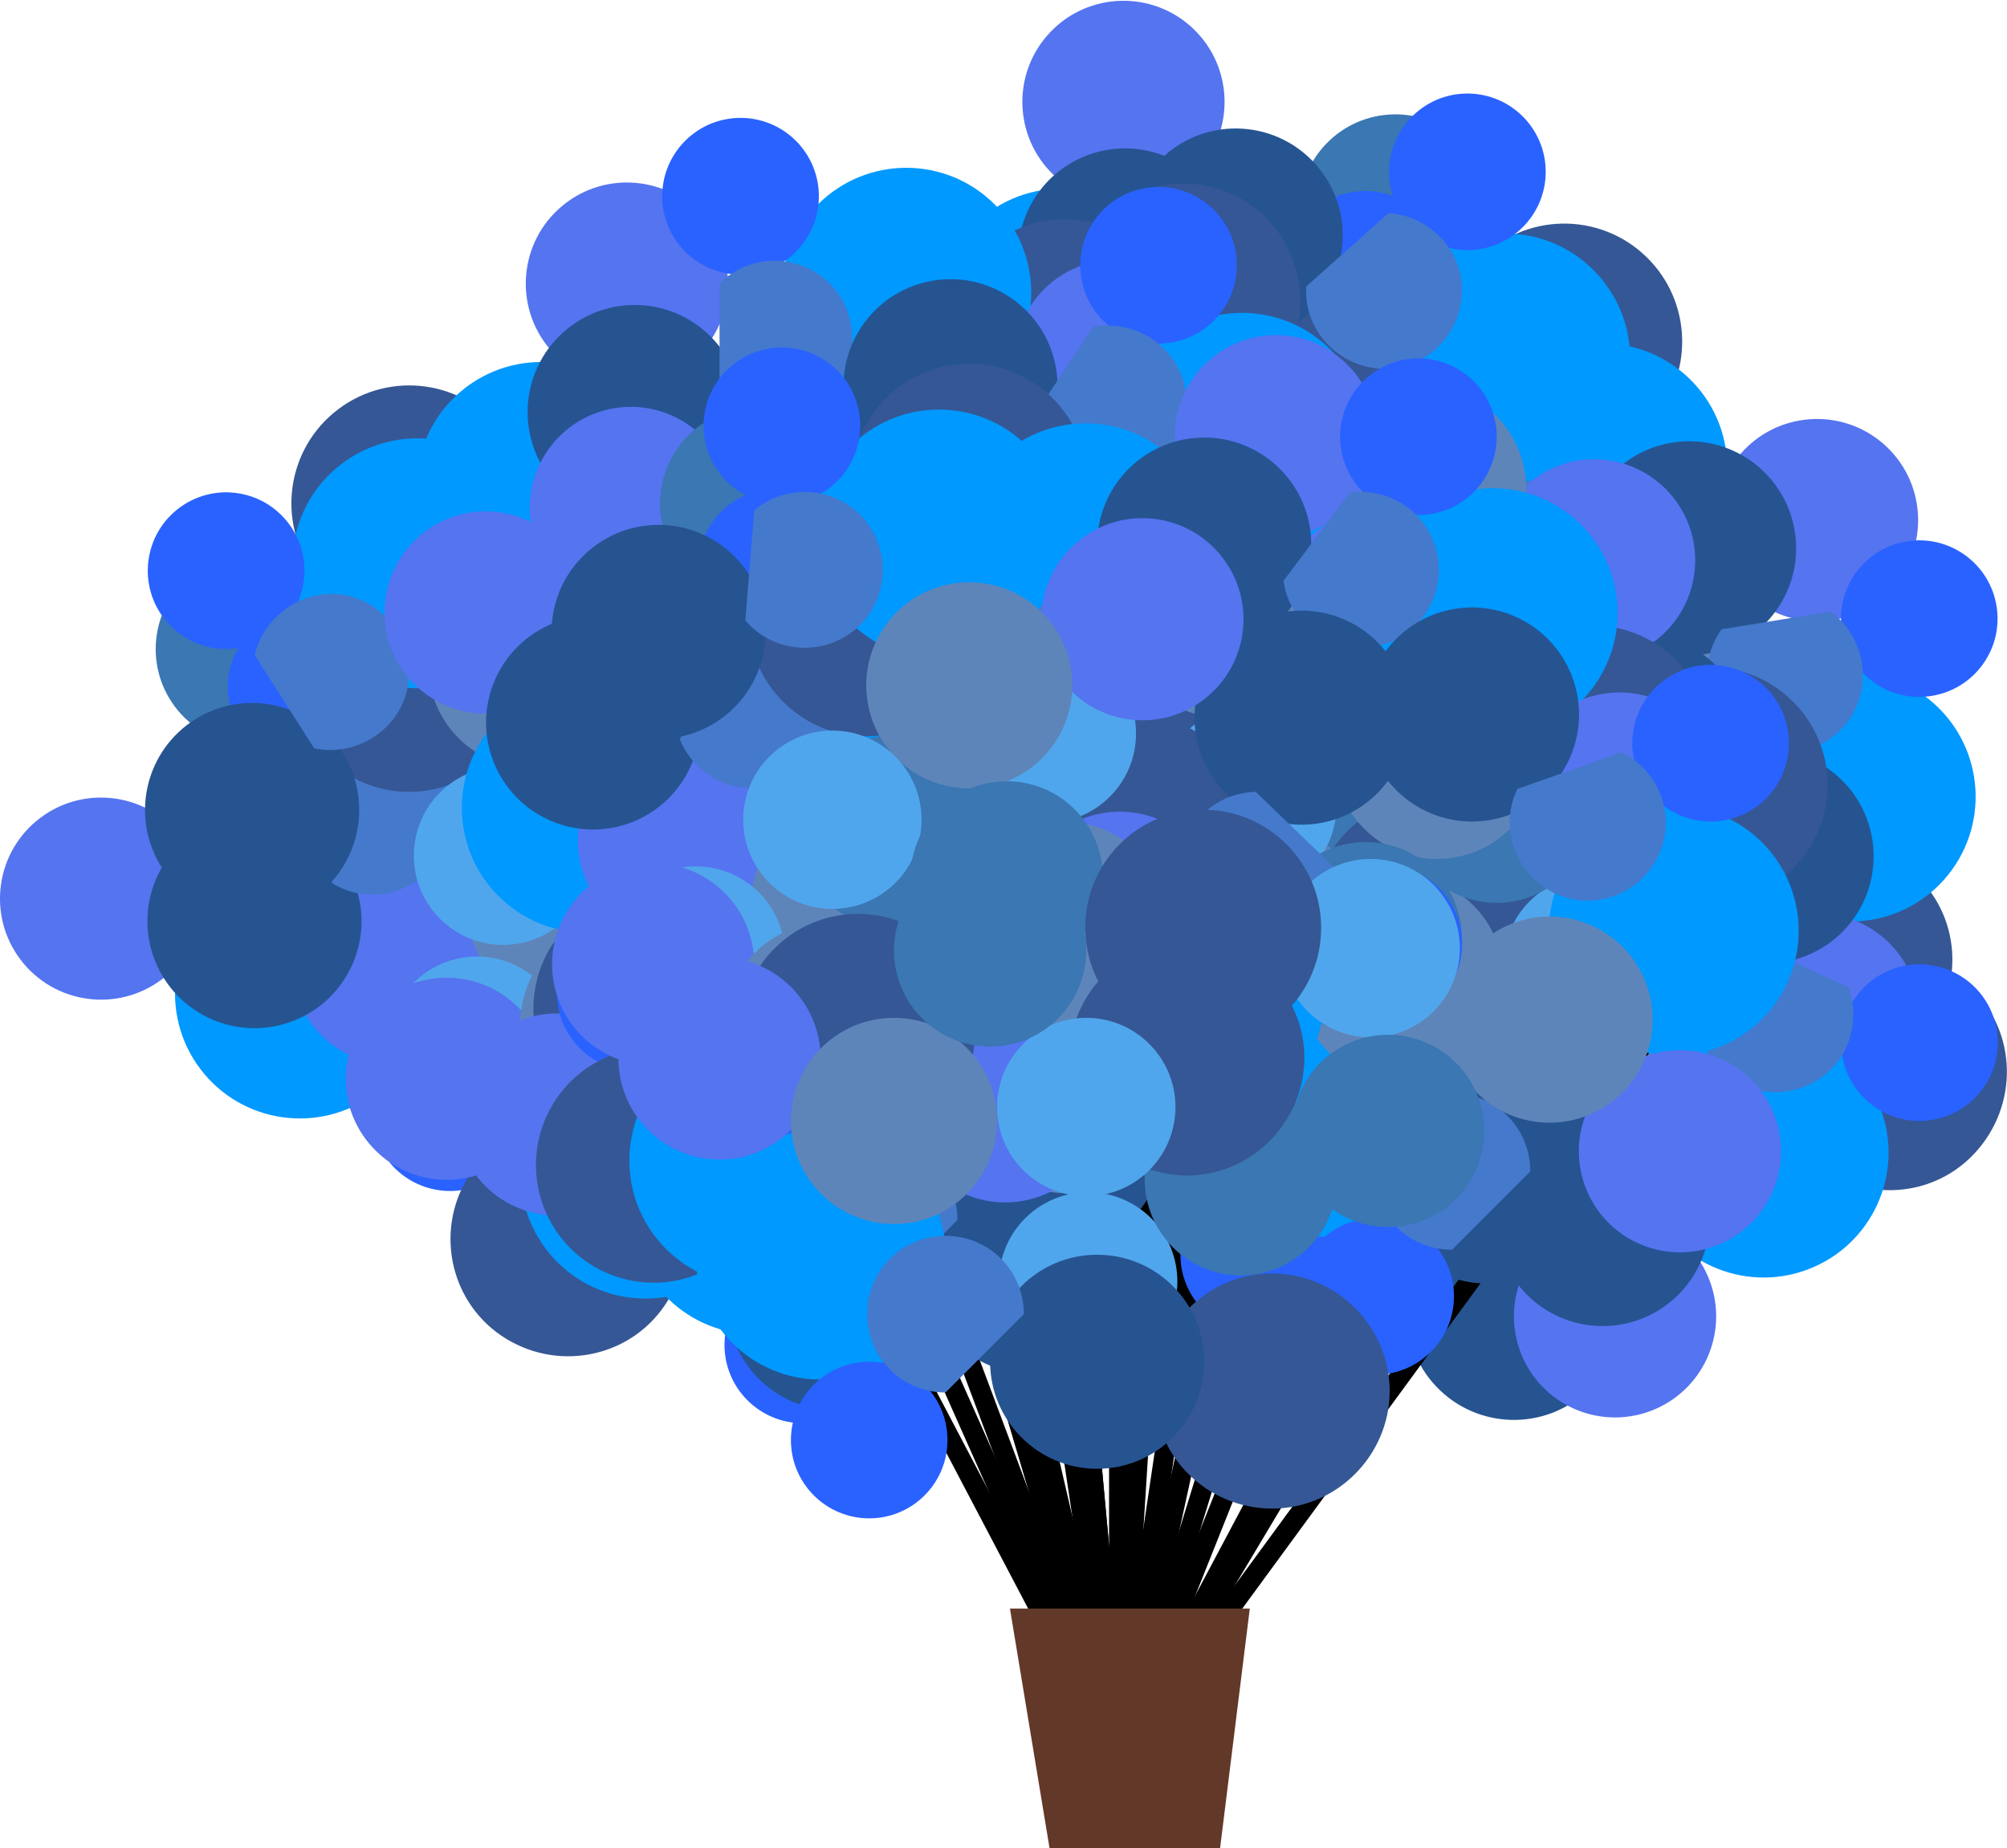 <?xml version="1.0" encoding="utf-8"?>
<!-- Generator: Adobe Illustrator 21.0.1, SVG Export Plug-In . SVG Version: 6.00 Build 0)  -->
<svg version="1.1" id="Layer_1" xmlns="http://www.w3.org/2000/svg" xmlns:xlink="http://www.w3.org/1999/xlink" x="0px" y="0px"
	 viewBox="0 0 202.5 186.5" style="enable-background:new 0 0 202.5 186.5;" xml:space="preserve">
<style type="text/css">
	.st0{fill:none;stroke:#000000;stroke-width:2;stroke-miterlimit:10;}
	.st1{fill:#0099FF;}
	.st2{fill:#5574F0;}
	.st3{fill:#5E85B9;}
	.st4{fill:#50A6EC;}
	.st5{fill:#3A77B3;}
	.st6{fill:#5421EB;}
	.st7{fill:#355795;}
	.st8{fill:#10C8E1;}
	.st9{fill:#265491;}
	.st10{fill:#2962FF;}
	.st11{fill:#1990E5;}
	.st12{fill:#4579CC;}
	.st13{fill:#623828;}
	.st14{fill:#623828;stroke:#000000;stroke-width:2;stroke-miterlimit:10;}
</style>
<line class="st0" x1="109" y1="35.2" x2="79.6" y2="138.2"/>
<line class="st0" x1="129.6" y1="21.2" x2="79.6" y2="138.2"/>
<line class="st0" x1="152.2" y1="15.2" x2="79.6" y2="138.2"/>
<line class="st0" x1="140.3" y1="61.5" x2="79.6" y2="138.2"/>
<line class="st0" x1="138.6" y1="98.3" x2="79.6" y2="138.2"/>
<line class="st0" x1="169.3" y1="88" x2="79.6" y2="138.2"/>
<line class="st0" x1="162.7" y1="61.3" x2="79.6" y2="138.2"/>
<line class="st0" x1="177.7" y1="105.6" x2="79.6" y2="138.2"/>
<line class="st0" x1="183.5" y1="119.6" x2="79.6" y2="138.2"/>
<line class="st0" x1="160.7" y1="75" x2="79.6" y2="138.2"/>
<line class="st0" x1="143.2" y1="71.5" x2="79.6" y2="138.2"/>
<line class="st0" x1="125.9" y1="47.8" x2="79.6" y2="138.2"/>
<line class="st0" x1="109.5" y1="54.9" x2="79.6" y2="138.2"/>
<line class="st0" x1="156.2" y1="103.1" x2="79.6" y2="138.2"/>
<line class="st0" x1="157.6" y1="116.5" x2="79.6" y2="138.2"/>
<line class="st0" x1="140.3" y1="61.5" x2="79.6" y2="138.2"/>
<line class="st0" x1="125.9" y1="47.8" x2="79.6" y2="138.2"/>
<line class="st0" x1="142.3" y1="49" x2="79.6" y2="138.2"/>
<ellipse transform="matrix(0.691 -0.723 0.723 0.691 10.296 87.226)" class="st1" cx="107.1" cy="31.6" rx="12.6" ry="12.6"/>
<ellipse transform="matrix(0.691 -0.723 0.723 0.691 27.69 85.148)" class="st2" cx="113.3" cy="10.2" rx="10.2" ry="10.2"/>
<ellipse transform="matrix(0.691 -0.723 0.723 0.691 18.214 96.436)" class="st3" cx="121.8" cy="26.9" rx="10.4" ry="10.4"/>
<ellipse transform="matrix(0.691 -0.723 0.723 0.691 13.926 111.09)" class="st4" cx="136.8" cy="39.3" rx="9" ry="9"/>
<ellipse transform="matrix(0.691 -0.723 0.723 0.691 28.245 108.316)" class="st5" cx="140.7" cy="21.2" rx="9.7" ry="9.7"/>
<ellipse transform="matrix(0.691 -0.723 0.723 0.691 8.983 124.306)" class="st6" cx="149.7" cy="51.7" rx="9" ry="9"/>
<ellipse transform="matrix(0.691 -0.723 0.723 0.691 23.915 124.78)" class="st7" cx="157.8" cy="34.4" rx="11.9" ry="11.9"/>
<ellipse transform="matrix(0.691 -0.723 0.723 0.691 -12.627 95.984)" class="st8" cx="105.8" cy="62.7" rx="10.8" ry="10.8"/>
<ellipse transform="matrix(0.691 -0.723 0.723 0.691 -5.32 104.806)" class="st9" cx="119.8" cy="58.6" rx="10.8" ry="10.8"/>
<ellipse transform="matrix(0.691 -0.723 0.723 0.691 -4.802 85.723)" class="st10" cx="97.8" cy="48.5" rx="7.9" ry="7.9"/>
<ellipse transform="matrix(0.691 -0.723 0.723 0.691 5.966 102.937)" class="st11" cx="123.3" cy="44.5" rx="7.9" ry="7.9"/>
<ellipse transform="matrix(0.691 -0.723 0.723 0.691 2.371 94.854)" class="st12" cx="112" cy="44.7" rx="7.9" ry="7.9"/>
<ellipse transform="matrix(0.691 -0.723 0.723 0.691 -12.072 95.271)" class="st1" cx="105.3" cy="61.7" rx="12.6" ry="12.6"/>
<ellipse transform="matrix(0.691 -0.723 0.723 0.691 5.322 93.193)" class="st2" cx="111.6" cy="40.4" rx="10.2" ry="10.2"/>
<ellipse transform="matrix(0.691 -0.723 0.723 0.691 -4.154 104.481)" class="st3" cx="120" cy="57.1" rx="10.4" ry="10.4"/>
<ellipse transform="matrix(0.691 -0.723 0.723 0.691 -8.442 119.134)" class="st4" cx="135" cy="69.4" rx="9" ry="9"/>
<ellipse transform="matrix(0.691 -0.723 0.723 0.691 5.877 116.361)" class="st5" cx="138.9" cy="51.3" rx="9.7" ry="9.7"/>
<path class="st7" d="M147.8,73.2c-6.6-6.3-4.3-18.5,7.2-20.7c0.4-0.1,0.9-0.1,1.3,0c11.7,1.7,14.5,13.8,8.2,20.4
	C160,77.5,152.5,77.7,147.8,73.2"/>
<ellipse transform="matrix(0.691 -0.723 0.723 0.691 -27.688 112.85)" class="st9" cx="118" cy="88.8" rx="10.8" ry="10.8"/>
<ellipse transform="matrix(0.691 -0.723 0.723 0.691 -27.17 93.768)" class="st10" cx="96" cy="78.6" rx="7.9" ry="7.9"/>
<path class="st12" d="M104.8,80.5c-4.5-4.3-2.8-12.6,5.3-13.9c8.1,0.9,10.2,9.1,5.9,13.6"/>
<ellipse transform="matrix(0.691 -0.723 0.723 0.691 -26.492 126.308)" class="st1" cx="134.3" cy="94.1" rx="12.6" ry="12.6"/>
<ellipse transform="matrix(0.691 -0.723 0.723 0.691 -9.098 124.23)" class="st2" cx="140.6" cy="72.7" rx="10.2" ry="10.2"/>
<ellipse transform="matrix(0.691 -0.723 0.723 0.691 -18.574 135.518)" class="st3" cx="149.1" cy="89.5" rx="10.4" ry="10.4"/>
<ellipse transform="matrix(0.691 -0.723 0.723 0.691 -22.862 150.172)" class="st4" cx="164.1" cy="101.8" rx="9" ry="9"/>
<ellipse transform="matrix(0.691 -0.723 0.723 0.691 -8.543 147.398)" class="st5" cx="168" cy="83.7" rx="9.7" ry="9.7"/>
<path class="st7" d="M176.9,105.5c-4.7-4.5-4.9-12-0.4-16.8s12-4.9,16.8-0.4s4.9,12,0.4,16.8C189.1,109.9,181.6,110.1,176.9,105.5"
	/>
<ellipse transform="matrix(0.691 -0.723 0.723 0.691 -42.108 143.887)" class="st9" cx="147.1" cy="121.1" rx="10.8" ry="10.8"/>
<path class="st12" d="M133.9,112.9c-3.1-3-3.3-8-0.3-11.1c3-3.1,8-3.3,11.1-0.3c3.1,3,3.3,8,0.3,11.1"/>
<ellipse transform="matrix(0.653 -0.758 0.758 0.653 20.297 138.857)" class="st1" cx="161.6" cy="47.3" rx="12.6" ry="12.6"/>
<ellipse transform="matrix(0.653 -0.758 0.758 0.653 23.904 157.062)" class="st2" cx="183.2" cy="52.5" rx="10.2" ry="10.2"/>
<ellipse transform="matrix(0.653 -0.758 0.758 0.653 11.211 147.968)" class="st3" cx="167" cy="61.8" rx="10.4" ry="10.4"/>
<ellipse transform="matrix(0.653 -0.758 0.758 0.653 -4.615 144.629)" class="st4" cx="155.4" cy="77.3" rx="9" ry="9"/>
<ellipse transform="matrix(0.653 -0.758 0.758 0.653 -0.523 159.529)" class="st5" cx="173.7" cy="80.3" rx="9.7" ry="9.7"/>
<path class="st7" d="M152.3,90.3c4.3-5,11.8-5.5,16.7-1.2s5.5,11.8,1.2,16.7c-4.3,5-11.8,5.5-16.7,1.2
	C148.6,102.8,148.1,95.3,152.3,90.3"/>
<ellipse transform="matrix(0.653 -0.758 0.758 0.653 0.461 123.789)" class="st9" cx="135.2" cy="61.4" rx="10.8" ry="10.8"/>
<ellipse transform="matrix(0.653 -0.758 0.758 0.653 20.659 122.787)" class="st10" cx="144.2" cy="38.9" rx="7.9" ry="7.9"/>
<path class="st12" d="M142.8,47.8c2.8-3.3,7.8-3.7,11.1-0.8c3.3,2.8,3.7,7.8,0.8,11.1c-2.8,3.3-7.8,3.7-11.1,0.8"/>
<ellipse transform="matrix(0.691 -0.723 0.723 0.691 -32.874 133.802)" class="st1" cx="139.9" cy="105.3" rx="12.6" ry="12.6"/>
<ellipse transform="matrix(0.691 -0.723 0.723 0.691 -15.48 131.725)" class="st2" cx="146.2" cy="84" rx="10.2" ry="10.2"/>
<ellipse transform="matrix(0.691 -0.723 0.723 0.691 -24.956 143.013)" class="st3" cx="154.6" cy="100.7" rx="10.4" ry="10.4"/>
<ellipse transform="matrix(0.691 -0.723 0.723 0.691 -29.244 157.666)" class="st4" cx="169.6" cy="113" rx="9" ry="9"/>
<ellipse transform="matrix(0.691 -0.723 0.723 0.691 -14.925 154.893)" class="st5" cx="173.5" cy="94.9" rx="9.7" ry="9.7"/>
<path class="st7" d="M182.4,116.8c-4.7-4.5-4.9-12-0.4-16.8s12-4.9,16.8-0.4s4.9,12,0.4,16.8S187.2,121.3,182.4,116.8"/>
<ellipse transform="matrix(0.691 -0.723 0.723 0.691 -48.49 151.382)" class="st9" cx="152.7" cy="132.4" rx="10.8" ry="10.8"/>
<path class="st12" d="M139.4,124.1c-3.1-3-3.3-8-0.3-11.1s8-3.3,11.1-0.3c3.1,3,3.3,8,0.3,11.1"/>
<ellipse transform="matrix(0.586 -0.81 0.81 0.586 12.15 184.577)" class="st1" cx="186.8" cy="80.4" rx="12.6" ry="12.6"/>
<ellipse transform="matrix(0.586 -0.81 0.81 0.586 -7.06 190.997)" class="st2" cx="183.5" cy="102.4" rx="10.2" ry="10.2"/>
<ellipse transform="matrix(0.586 -0.81 0.81 0.586 1.031 176)" class="st3" cx="172.8" cy="87" rx="10.4" ry="10.4"/>
<ellipse transform="matrix(0.586 -0.81 0.81 0.586 2.459 158.404)" class="st4" cx="156.3" cy="76.8" rx="9" ry="9"/>
<ellipse transform="matrix(0.586 -0.81 0.81 0.586 -13.106 164.893)" class="st5" cx="154.9" cy="95.3" rx="9.7" ry="9.7"/>
<path class="st7" d="M143.1,74.8c5.3,3.8,6.5,11.2,2.7,16.5c-3.8,5.3-11.2,6.5-16.5,2.7c-5.3-3.8-6.5-11.2-2.7-16.5
	C130.4,72.2,137.8,71,143.1,74.8"/>
<ellipse transform="matrix(0.586 -0.81 0.81 0.586 25.721 161.02)" class="st9" cx="170.5" cy="55.3" rx="10.8" ry="10.8"/>
<ellipse transform="matrix(0.586 -0.81 0.81 0.586 29.597 182.748)" class="st10" cx="193.7" cy="62.4" rx="7.9" ry="7.9"/>
<path class="st12" d="M184.7,61.7c3.5,2.6,4.3,7.5,1.8,11s-7.5,4.3-11,1.8c-3.5-2.6-4.3-7.5-1.8-11"/>
<ellipse transform="matrix(0.377 -0.926 0.926 0.377 41.37 154.146)" class="st1" cx="135.3" cy="46.3" rx="12.6" ry="12.6"/>
<ellipse transform="matrix(0.377 -0.926 0.926 0.377 22.077 169.804)" class="st2" cx="137.3" cy="68.5" rx="10.2" ry="10.2"/>
<ellipse transform="matrix(0.377 -0.926 0.926 0.377 24.9 149.091)" class="st3" cx="123.3" cy="56" rx="10.4" ry="10.4"/>
<ellipse transform="matrix(0.377 -0.926 0.926 0.377 18.952 128.268)" class="st4" cx="104.9" cy="50" rx="9" ry="9"/>
<ellipse transform="matrix(0.377 -0.926 0.926 0.377 3.874 142.434)" class="st5" cx="107.9" cy="68.3" rx="9.7" ry="9.7"/>
<path class="st7" d="M91.6,51.3c6.1,2.5,9,9.4,6.5,15.4s-9.4,9-15.4,6.5c-6.1-2.5-9-9.4-6.5-15.4C78.6,51.7,85.5,48.8,91.6,51.3"/>
<ellipse transform="matrix(0.377 -0.926 0.926 0.377 46.794 121.238)" class="st9" cx="113.6" cy="25.8" rx="10.8" ry="10.8"/>
<ellipse transform="matrix(0.377 -0.926 0.926 0.377 60.617 144.52)" class="st10" cx="137.8" cy="27.2" rx="7.9" ry="7.9"/>
<path class="st12" d="M128.9,28.7c4,1.6,6,6.2,4.3,10.3c-1.6,4-6.2,6-10.3,4.3c-4-1.6-6-6.2-4.3-10.3"/>
<ellipse transform="matrix(0.691 -0.723 0.723 0.691 -20.537 89.874)" class="st1" cx="94.8" cy="68.9" rx="12.6" ry="12.6"/>
<ellipse transform="matrix(0.691 -0.723 0.723 0.691 -3.143 87.796)" class="st2" cx="101" cy="47.6" rx="10.2" ry="10.2"/>
<ellipse transform="matrix(0.691 -0.723 0.723 0.691 -12.619 99.084)" class="st3" cx="109.5" cy="64.3" rx="10.4" ry="10.4"/>
<ellipse transform="matrix(0.691 -0.723 0.723 0.691 -16.907 113.738)" class="st4" cx="124.5" cy="76.6" rx="9" ry="9"/>
<ellipse transform="matrix(0.691 -0.723 0.723 0.691 -2.587 110.964)" class="st5" cx="128.4" cy="58.5" rx="9.7" ry="9.7"/>
<path class="st7" d="M137.3,80.4c-4.7-4.5-4.9-12-0.4-16.8s12-4.9,16.8-0.4s4.9,12,0.4,16.8C149.5,84.7,142,84.9,137.3,80.4"/>
<path class="st12" d="M94.3,87.7c-3.1-3-3.3-8-0.3-11.1c3-3.1,8-3.3,11.1-0.3s3.3,8,0.3,11.1"/>
<ellipse transform="matrix(0.658 -0.753 0.753 0.658 -13.508 112.407)" class="st1" cx="117.1" cy="71.1" rx="12.6" ry="12.6"/>
<ellipse transform="matrix(0.658 -0.753 0.753 0.658 -10.143 130.498)" class="st2" cx="138.7" cy="76.4" rx="10.2" ry="10.2"/>
<ellipse transform="matrix(0.658 -0.753 0.753 0.658 -22.622 121.336)" class="st3" cx="122.4" cy="85.6" rx="10.4" ry="10.4"/>
<ellipse transform="matrix(0.658 -0.753 0.753 0.658 -34.39 132.662)" class="st5" cx="129" cy="104.2" rx="9.7" ry="9.7"/>
<ellipse transform="matrix(0.658 -0.753 0.753 0.658 -12.964 96.479)" class="st10" cx="99.8" cy="62.5" rx="7.9" ry="7.9"/>
<path class="st12" d="M98.3,71.4c2.9-3.3,7.8-3.6,11.1-0.7c3.3,2.9,3.6,7.8,0.7,11.1s-7.8,3.6-11.1,0.7"/>
<ellipse transform="matrix(0.677 -0.736 0.736 0.677 -19.912 130.594)" class="st1" cx="138.7" cy="88" rx="12.6" ry="12.6"/>
<ellipse transform="matrix(0.677 -0.736 0.736 0.677 -22.54 112.883)" class="st2" cx="117.3" cy="82.1" rx="10.2" ry="10.2"/>
<ellipse transform="matrix(0.677 -0.736 0.736 0.677 -10.732 122.236)" class="st3" cx="133.8" cy="73.3" rx="10.4" ry="10.4"/>
<ellipse transform="matrix(0.677 -0.736 0.736 0.677 4.364 126.192)" class="st4" cx="145.9" cy="58.1" rx="9" ry="9"/>
<ellipse transform="matrix(0.677 -0.736 0.736 0.677 1.114 111.642)" class="st5" cx="127.7" cy="54.6" rx="9.7" ry="9.7"/>
<path class="st7" d="M149.4,45.2c-4.4,4.8-11.9,5.1-16.7,0.7c-4.8-4.4-5.1-11.9-0.7-16.7c4.4-4.8,11.9-5.1,16.7-0.7
	C153.5,32.9,153.8,40.4,149.4,45.2"/>
<ellipse transform="matrix(0.677 -0.736 0.736 0.677 -1.497 146.037)" class="st9" cx="165.5" cy="74.7" rx="10.8" ry="10.8"/>
<ellipse transform="matrix(0.677 -0.736 0.736 0.677 -21.008 146.062)" class="st10" cx="155.8" cy="97" rx="7.9" ry="7.9"/>
<path class="st12" d="M157.5,88.1c-2.9,3.2-7.9,3.4-11.1,0.5c-3.2-2.9-3.4-7.9-0.5-11.1c2.9-3.2,7.9-3.4,11.1-0.5"/>
<ellipse transform="matrix(5.924528e-02 -0.998 0.998 5.924528e-02 106.749 185.61)" class="st1" cx="151.9" cy="36.2" rx="12.6" ry="12.6"/>
<ellipse transform="matrix(5.924528e-02 -0.998 0.998 5.924528e-02 94.924 213.769)" class="st2" cx="160.9" cy="56.5" rx="10.2" ry="10.2"/>
<ellipse transform="matrix(5.924528e-02 -0.998 0.998 5.924528e-02 85.969 189.685)" class="st3" cx="143.6" cy="49.2" rx="10.4" ry="10.4"/>
<ellipse transform="matrix(5.924528e-02 -0.998 0.998 5.924528e-02 67.445 170.569)" class="st4" cx="124.2" cy="49.5" rx="9" ry="9"/>
<ellipse transform="matrix(5.924528e-02 -0.998 0.998 5.924528e-02 59.322 194.665)" class="st5" cx="132.9" cy="65.9" rx="9.7" ry="9.7"/>
<path class="st7" d="M112,54.9c6.5,0.4,11.5,6,11.1,12.5c-0.4,6.5-6,11.5-12.5,11.1c-6.5-0.4-11.5-6-11.1-12.5
	C99.9,59.5,105.5,54.5,112,54.9"/>
<ellipse transform="matrix(5.924528e-02 -0.998 0.998 5.924528e-02 93.541 146.802)" class="st9" cx="124.7" cy="23.8" rx="10.8" ry="10.8"/>
<ellipse transform="matrix(5.924528e-02 -0.998 0.998 5.924528e-02 122.025 164.015)" class="st10" cx="148" cy="17.3" rx="7.9" ry="7.9"/>
<path class="st12" d="M140.1,21.5c4.3,0.3,7.7,4,7.4,8.3c-0.3,4.3-4,7.7-8.3,7.4c-4.3-0.3-7.7-4-7.4-8.3"/>
<ellipse transform="matrix(0.937 -0.35 0.35 0.937 -29.449 69.588)" class="st1" cx="177.9" cy="116.3" rx="12.6" ry="12.6"/>
<ellipse transform="matrix(0.937 -0.35 0.35 0.937 -36.165 65.397)" class="st2" cx="162.9" cy="132.8" rx="10.2" ry="10.2"/>
<ellipse transform="matrix(0.937 -0.35 0.35 0.937 -29.632 64.102)" class="st3" cx="162.6" cy="114.1" rx="10.4" ry="10.4"/>
<ellipse transform="matrix(0.937 -0.35 0.35 0.937 -23.974 60.153)" class="st4" cx="154.5" cy="96.4" rx="9" ry="9"/>
<ellipse transform="matrix(0.937 -0.35 0.35 0.937 -29.804 57.077)" class="st5" cx="143.1" cy="111" rx="9.7" ry="9.7"/>
<path class="st7" d="M144.6,87.5c2.3,6.1-0.8,13-7,15.2s-13-0.8-15.2-7s0.8-13,7-15.2S142.3,81.3,144.6,87.5"/>
<ellipse transform="matrix(0.937 -0.35 0.35 0.937 -18.972 67.814)" class="st9" cx="178.2" cy="86.4" rx="10.8" ry="10.8"/>
<ellipse transform="matrix(0.937 -0.35 0.35 0.937 -24.555 74.39)" class="st10" cx="193.6" cy="105.2" rx="7.9" ry="7.9"/>
<path class="st12" d="M186.5,99.6c1.5,4.1-0.5,8.6-4.6,10.1c-4.1,1.5-8.6-0.5-10.1-4.6s0.5-8.6,4.6-10.1"/>
<ellipse transform="matrix(0.691 -0.723 0.723 0.691 -29.435 92.186)" class="st1" cx="93" cy="80.5" rx="12.6" ry="12.6"/>
<ellipse transform="matrix(0.691 -0.723 0.723 0.691 -12.041 90.108)" class="st2" cx="99.3" cy="59.1" rx="10.2" ry="10.2"/>
<ellipse transform="matrix(0.691 -0.723 0.723 0.691 -21.517 101.396)" class="st3" cx="107.7" cy="75.8" rx="10.4" ry="10.4"/>
<ellipse transform="matrix(0.691 -0.723 0.723 0.691 -25.805 116.049)" class="st4" cx="122.7" cy="88.2" rx="9" ry="9"/>
<ellipse transform="matrix(0.691 -0.723 0.723 0.691 -11.486 113.276)" class="st5" cx="126.6" cy="70.1" rx="9.7" ry="9.7"/>
<path class="st7" d="M135.5,91.9c-4.7-4.5-4.9-12-0.4-16.8s12-4.9,16.8-0.4s4.9,12,0.4,16.8S140.2,96.4,135.5,91.9"/>
<line class="st0" x1="34.2" y1="99" x2="131" y2="144.7"/>
<line class="st0" x1="23.7" y1="76.4" x2="131" y2="144.7"/>
<line class="st0" x1="21.4" y1="53.1" x2="131" y2="144.7"/>
<line class="st0" x1="65.2" y1="72.4" x2="131" y2="144.7"/>
<line class="st0" x1="101.2" y1="80" x2="131" y2="144.7"/>
<line class="st0" x1="96" y1="48.1" x2="131" y2="144.7"/>
<line class="st0" x1="68.6" y1="50.2" x2="131" y2="144.7"/>
<line class="st0" x1="114.7" y1="42.6" x2="131" y2="144.7"/>
<line class="st0" x1="129.5" y1="39.1" x2="131" y2="144.7"/>
<line class="st0" x1="81.8" y1="54.4" x2="131" y2="144.7"/>
<line class="st0" x1="75.5" y1="71.1" x2="131" y2="144.7"/>
<line class="st0" x1="49.3" y1="84.4" x2="131" y2="144.7"/>
<line class="st0" x1="53.7" y1="101.8" x2="131" y2="144.7"/>
<line class="st0" x1="108.8" y1="63.5" x2="131" y2="144.7"/>
<line class="st0" x1="122.3" y1="64.2" x2="131" y2="144.7"/>
<line class="st0" x1="65.2" y1="72.4" x2="131" y2="144.7"/>
<line class="st0" x1="49.3" y1="84.4" x2="131" y2="144.7"/>
<line class="st0" x1="53.2" y1="68.4" x2="131" y2="144.7"/>
<ellipse transform="matrix(0.798 -0.602 0.602 0.798 -54.306 38.458)" class="st1" cx="30.3" cy="100.3" rx="12.6" ry="12.6"/>
<ellipse transform="matrix(0.798 -0.602 0.602 0.798 -52.545 24.432)" class="st2" cx="10.2" cy="90.7" rx="10.2" ry="10.2"/>
<ellipse transform="matrix(0.798 -0.602 0.602 0.798 -45.551 34.052)" class="st3" cx="28.1" cy="85.1" rx="10.4" ry="10.4"/>
<ellipse transform="matrix(0.798 -0.602 0.602 0.798 -34.911 40.264)" class="st4" cx="42.7" cy="72.3" rx="9" ry="9"/>
<ellipse transform="matrix(0.798 -0.602 0.602 0.798 -34.293 28.51)" class="st5" cx="25.4" cy="65.5" rx="9.7" ry="9.7"/>
<ellipse transform="matrix(0.798 -0.602 0.602 0.798 -25.523 46.709)" class="st6" cx="57" cy="61.5" rx="9" ry="9"/>
<ellipse transform="matrix(0.798 -0.602 0.602 0.798 -22.244 35.109)" class="st7" cx="41.3" cy="50.8" rx="11.9" ry="11.9"/>
<ellipse transform="matrix(0.798 -0.602 0.602 0.798 -51.912 58.116)" class="st8" cx="60.8" cy="106.6" rx="10.8" ry="10.8"/>
<ellipse transform="matrix(0.798 -0.602 0.602 0.798 -43.581 54.112)" class="st9" cx="59" cy="92.1" rx="10.8" ry="10.8"/>
<ellipse transform="matrix(0.798 -0.602 0.602 0.798 -58.424 49.989)" class="st10" cx="45.4" cy="112.3" rx="7.9" ry="7.9"/>
<ellipse transform="matrix(0.798 -0.602 0.602 0.798 -42.845 44.909)" class="st11" cx="45.7" cy="86.4" rx="7.9" ry="7.9"/>
<ellipse transform="matrix(0.798 -0.602 0.602 0.798 -49.876 46.15)" class="st12" cx="44" cy="97.6" rx="7.9" ry="7.9"/>
<ellipse transform="matrix(0.798 -0.602 0.602 0.798 -52.363 57.542)" class="st1" cx="59.8" cy="107" rx="12.6" ry="12.6"/>
<ellipse transform="matrix(0.798 -0.602 0.602 0.798 -50.602 43.516)" class="st2" cx="39.7" cy="97.3" rx="10.2" ry="10.2"/>
<ellipse transform="matrix(0.798 -0.602 0.602 0.798 -43.608 53.136)" class="st3" cx="57.6" cy="91.7" rx="10.4" ry="10.4"/>
<ellipse transform="matrix(0.798 -0.602 0.602 0.798 -32.968 59.348)" class="st4" cx="72.2" cy="78.9" rx="9" ry="9"/>
<ellipse transform="matrix(0.798 -0.602 0.602 0.798 -32.351 47.594)" class="st5" cx="54.9" cy="72.1" rx="9.7" ry="9.7"/>
<path class="st7" d="M77.9,66.9c-7.3,5.5-18.9,1.3-19.3-10.5c0-0.4,0-0.9,0.2-1.3c3.6-11.2,15.9-12.1,21.4-4.8
	C84.2,55.5,83.1,62.9,77.9,66.9"/>
<ellipse transform="matrix(0.798 -0.602 0.602 0.798 -41.638 73.196)" class="st9" cx="88.5" cy="98.8" rx="10.8" ry="10.8"/>
<ellipse transform="matrix(0.798 -0.602 0.602 0.798 -56.481 69.073)" class="st10" cx="74.9" cy="118.9" rx="7.9" ry="7.9"/>
<path class="st12" d="M78.2,110.5c-4.9,3.7-12.9,0.7-12.8-7.4c2.2-7.9,10.6-8.6,14.4-3.6"/>
<ellipse transform="matrix(0.798 -0.602 0.602 0.798 -30.866 74.881)" class="st1" cx="96.4" cy="83.5" rx="12.6" ry="12.6"/>
<ellipse transform="matrix(0.798 -0.602 0.602 0.798 -29.105 60.854)" class="st2" cx="76.3" cy="73.9" rx="10.2" ry="10.2"/>
<ellipse transform="matrix(0.798 -0.602 0.602 0.798 -22.111 70.474)" class="st3" cx="94.2" cy="68.3" rx="10.4" ry="10.4"/>
<ellipse transform="matrix(0.798 -0.602 0.602 0.798 -11.471 76.687)" class="st4" cx="108.8" cy="55.5" rx="9" ry="9"/>
<ellipse transform="matrix(0.798 -0.602 0.602 0.798 -10.854 64.933)" class="st5" cx="91.6" cy="48.7" rx="9.7" ry="9.7"/>
<path class="st7" d="M114.6,43.4c-5.2,3.9-12.7,2.9-16.6-2.3c-3.9-5.2-2.9-12.7,2.3-16.6s12.7-2.9,16.6,2.3S119.8,39.5,114.6,43.4"
	/>
<ellipse transform="matrix(0.798 -0.602 0.602 0.798 -20.141 90.534)" class="st9" cx="125.1" cy="75.3" rx="10.8" ry="10.8"/>
<path class="st12" d="M114.9,87.1c-3.5,2.6-8.4,1.9-11-1.5c-2.6-3.5-1.9-8.4,1.5-11c3.5-2.6,8.4-1.9,11,1.5"/>
<ellipse transform="matrix(0.767 -0.642 0.642 0.767 -18.776 46.521)" class="st1" cx="54.6" cy="49.1" rx="12.6" ry="12.6"/>
<ellipse transform="matrix(0.767 -0.642 0.642 0.767 -3.583 47.255)" class="st2" cx="63.2" cy="28.6" rx="10.2" ry="10.2"/>
<ellipse transform="matrix(0.767 -0.642 0.642 0.767 -13.327 55.551)" class="st3" cx="69.8" cy="46.1" rx="10.4" ry="10.4"/>
<ellipse transform="matrix(0.767 -0.642 0.642 0.767 -19.115 67.479)" class="st4" cx="83.3" cy="60" rx="9" ry="9"/>
<ellipse transform="matrix(0.767 -0.642 0.642 0.767 -6.453 67.172)" class="st5" cx="89.2" cy="42.5" rx="9.7" ry="9.7"/>
<path class="st7" d="M95.6,65.2c-4.2-5-3.5-12.5,1.5-16.7c5-4.2,12.5-3.5,16.7,1.5c4.2,5,3.5,12.5-1.5,16.7
	C107.3,70.9,99.8,70.2,95.6,65.2"/>
<ellipse transform="matrix(0.767 -0.642 0.642 0.767 -34.686 59.319)" class="st9" cx="64.3" cy="77.4" rx="10.8" ry="10.8"/>
<ellipse transform="matrix(0.767 -0.642 0.642 0.767 -31.487 43.054)" class="st10" cx="43.5" cy="64.8" rx="7.9" ry="7.9"/>
<path class="st12" d="M52,67.7c-2.8-3.3-2.4-8.3,1-11.1c3.3-2.8,8.3-2.4,11.1,1c2.8,3.3,2.4,8.3-1,11.1"/>
<ellipse transform="matrix(0.798 -0.602 0.602 0.798 -26.241 81.339)" class="st1" cx="108.4" cy="79.9" rx="12.6" ry="12.6"/>
<ellipse transform="matrix(0.798 -0.602 0.602 0.798 -24.479 67.312)" class="st2" cx="88.3" cy="70.2" rx="10.2" ry="10.2"/>
<ellipse transform="matrix(0.798 -0.602 0.602 0.798 -17.485 76.932)" class="st3" cx="106.2" cy="64.6" rx="10.4" ry="10.4"/>
<ellipse transform="matrix(0.798 -0.602 0.602 0.798 -6.845 83.144)" class="st4" cx="120.8" cy="51.8" rx="9" ry="9"/>
<ellipse transform="matrix(0.798 -0.602 0.602 0.798 -6.228 71.391)" class="st5" cx="103.5" cy="45" rx="9.7" ry="9.7"/>
<path class="st7" d="M126.5,39.8c-5.2,3.9-12.7,2.9-16.6-2.3s-2.9-12.7,2.3-16.6s12.7-2.9,16.6,2.3S131.8,35.8,126.5,39.8"/>
<ellipse transform="matrix(0.798 -0.602 0.602 0.798 -15.515 96.992)" class="st9" cx="137.1" cy="71.7" rx="10.8" ry="10.8"/>
<path class="st12" d="M126.8,83.4c-3.5,2.6-8.4,1.9-11-1.5c-2.6-3.5-1.9-8.4,1.5-11c3.5-2.6,8.4-1.9,11,1.5"/>
<ellipse transform="matrix(0.71 -0.705 0.705 0.71 5.681 72.959)" class="st1" cx="91.4" cy="29.6" rx="12.6" ry="12.6"/>
<ellipse transform="matrix(0.71 -0.705 0.705 0.71 7.015 89.874)" class="st2" cx="112.5" cy="36.4" rx="10.2" ry="10.2"/>
<ellipse transform="matrix(0.71 -0.705 0.705 0.71 -3.542 80.264)" class="st3" cx="95.6" cy="44.4" rx="10.4" ry="10.4"/>
<ellipse transform="matrix(0.71 -0.705 0.705 0.71 -17.557 75.544)" class="st4" cx="82.9" cy="59.1" rx="9" ry="9"/>
<ellipse transform="matrix(0.71 -0.705 0.705 0.71 -15.43 89.511)" class="st5" cx="100.9" cy="63.5" rx="9.7" ry="9.7"/>
<path class="st7" d="M78.8,71.8c4.6-4.6,12.1-4.6,16.8,0.1c4.6,4.6,4.6,12.1-0.1,16.8c-4.6,4.6-12.1,4.6-16.8-0.1
	S74.1,76.4,78.8,71.8"/>
<ellipse transform="matrix(0.71 -0.705 0.705 0.71 -10.727 57.162)" class="st9" cx="64" cy="41.6" rx="10.8" ry="10.8"/>
<ellipse transform="matrix(0.71 -0.705 0.705 0.71 7.722 58.405)" class="st10" cx="74.7" cy="19.8" rx="7.9" ry="7.9"/>
<path class="st12" d="M72.6,28.6c3.1-3.1,8.1-3,11.1,0c3.1,3.1,3,8.1,0,11.1c-3.1,3.1-8.1,3-11.1,0"/>
<ellipse transform="matrix(0.522 -0.853 0.853 0.522 -40.242 77.887)" class="st1" cx="49.4" cy="74.9" rx="12.6" ry="12.6"/>
<ellipse transform="matrix(0.522 -0.853 0.853 0.522 -31.01 97.598)" class="st2" cx="71.6" cy="76.5" rx="10.2" ry="10.2"/>
<ellipse transform="matrix(0.522 -0.853 0.853 0.522 -48.022 90.819)" class="st3" cx="57" cy="88.3" rx="10.4" ry="10.4"/>
<ellipse transform="matrix(0.522 -0.853 0.853 0.522 -66.98 91.472)" class="st4" cx="48.1" cy="105.5" rx="9" ry="9"/>
<ellipse transform="matrix(0.522 -0.853 0.853 0.522 -58.126 107.284)" class="st5" cx="66.7" cy="105.5" rx="9.7" ry="9.7"/>
<path class="st7" d="M47.2,118.8c3.4-5.6,10.7-7.3,16.3-3.9c5.6,3.4,7.3,10.7,3.9,16.3c-3.4,5.6-10.7,7.3-16.3,3.9
	S43.8,124.4,47.2,118.8"/>
<ellipse transform="matrix(0.522 -0.853 0.853 0.522 -67.069 66.318)" class="st9" cx="25.7" cy="93" rx="10.8" ry="10.8"/>
<ellipse transform="matrix(0.522 -0.853 0.853 0.522 -44.355 59.49)" class="st10" cx="30.9" cy="69.3" rx="7.9" ry="7.9"/>
<path class="st12" d="M30.9,78.3c2.3-3.7,7.1-4.9,10.8-2.6c3.7,2.3,4.9,7.1,2.6,10.8c-2.3,3.7-7.1,4.9-10.8,2.6"/>
<ellipse transform="matrix(0.798 -0.602 0.602 0.798 -58.238 63.12)" class="st1" cx="65.2" cy="118.5" rx="12.6" ry="12.6"/>
<ellipse transform="matrix(0.798 -0.602 0.602 0.798 -56.477 49.093)" class="st2" cx="45.1" cy="108.9" rx="10.2" ry="10.2"/>
<ellipse transform="matrix(0.798 -0.602 0.602 0.798 -49.483 58.713)" class="st3" cx="62.9" cy="103.3" rx="10.4" ry="10.4"/>
<ellipse transform="matrix(0.798 -0.602 0.602 0.798 -38.843 64.926)" class="st4" cx="77.5" cy="90.5" rx="9" ry="9"/>
<ellipse transform="matrix(0.798 -0.602 0.602 0.798 -38.226 53.172)" class="st5" cx="60.3" cy="83.7" rx="9.7" ry="9.7"/>
<path class="st7" d="M83.3,78.4c-5.2,3.9-12.7,2.9-16.6-2.3S63.8,63.5,69,59.5c5.2-3.9,12.7-2.9,16.6,2.3S88.5,74.5,83.3,78.4"/>
<path class="st12" d="M83.6,122.1c-3.5,2.6-8.4,1.9-11-1.5c-2.6-3.5-1.9-8.4,1.5-11s8.4-1.9,11,1.5"/>
<ellipse transform="matrix(0.772 -0.636 0.636 0.772 -45.407 67.216)" class="st1" cx="70.9" cy="96.8" rx="12.6" ry="12.6"/>
<ellipse transform="matrix(0.772 -0.636 0.636 0.772 -30.385 68.116)" class="st2" cx="79.7" cy="76.4" rx="10.2" ry="10.2"/>
<ellipse transform="matrix(0.772 -0.636 0.636 0.772 -40.12 76.212)" class="st3" cx="86.1" cy="94" rx="10.4" ry="10.4"/>
<ellipse transform="matrix(0.772 -0.636 0.636 0.772 -33.454 87.787)" class="st5" cx="105.5" cy="90.5" rx="9.7" ry="9.7"/>
<ellipse transform="matrix(0.772 -0.636 0.636 0.772 -57.941 63.64)" class="st10" cx="59.6" cy="112.5" rx="7.9" ry="7.9"/>
<path class="st12" d="M68.2,115.4c-2.8-3.4-2.3-8.3,1.1-11.1s8.3-2.3,11.1,1.1s2.3,8.3-1.1,11.1"/>
<ellipse transform="matrix(0.787 -0.617 0.617 0.787 -28.863 72.857)" class="st1" cx="91.1" cy="78.2" rx="12.6" ry="12.6"/>
<ellipse transform="matrix(0.787 -0.617 0.617 0.787 -43.332 71.457)" class="st2" cx="81.8" cy="98.5" rx="10.2" ry="10.2"/>
<ellipse transform="matrix(0.787 -0.617 0.617 0.787 -33.648 63.987)" class="st3" cx="75.8" cy="80.7" rx="10.4" ry="10.4"/>
<ellipse transform="matrix(0.787 -0.617 0.617 0.787 -27.574 52.869)" class="st4" cx="62.8" cy="66.4" rx="9" ry="9"/>
<ellipse transform="matrix(0.787 -0.617 0.617 0.787 -39.673 52.578)" class="st5" cx="56.3" cy="83.7" rx="9.7" ry="9.7"/>
<path class="st7" d="M50.6,60.8c4,5.2,3.1,12.6-2,16.6c-5.2,4-12.6,3.1-16.6-2s-3.1-12.6,2-16.6S46.6,55.7,50.6,60.8"/>
<ellipse transform="matrix(0.787 -0.617 0.617 0.787 -13.088 61.376)" class="st9" cx="82.3" cy="49.6" rx="10.8" ry="10.8"/>
<ellipse transform="matrix(0.787 -0.617 0.617 0.787 -16.891 76.752)" class="st10" cx="102.7" cy="62.8" rx="7.9" ry="7.9"/>
<path class="st12" d="M94.2,59.7c2.7,3.4,2.1,8.4-1.3,11.1s-8.4,2.1-11.1-1.3s-2.1-8.4,1.3-11.1"/>
<ellipse transform="matrix(0.22 -0.976 0.976 0.22 -22.695 85.406)" class="st1" cx="42.1" cy="56.9" rx="12.6" ry="12.6"/>
<ellipse transform="matrix(0.22 -0.976 0.976 0.22 -0.411 102.044)" class="st2" cx="63.6" cy="51.3" rx="10.2" ry="10.2"/>
<ellipse transform="matrix(0.22 -0.976 0.976 0.22 -23.662 104.663)" class="st3" cx="53.6" cy="67.1" rx="10.4" ry="10.4"/>
<ellipse transform="matrix(0.22 -0.976 0.976 0.22 -44.624 116.83)" class="st4" cx="50.7" cy="86.3" rx="9" ry="9"/>
<ellipse transform="matrix(0.22 -0.976 0.976 0.22 -25.117 129.304)" class="st5" cx="68.3" cy="80.4" rx="9.7" ry="9.7"/>
<path class="st7" d="M54.1,99.2c1.4-6.4,7.8-10.4,14.2-9c6.4,1.4,10.4,7.8,9,14.2c-1.4,6.4-7.8,10.4-14.2,9S52.7,105.6,54.1,99.2"/>
<ellipse transform="matrix(0.22 -0.976 0.976 0.22 -59.89 88.547)" class="st9" cx="25.4" cy="81.7" rx="10.8" ry="10.8"/>
<ellipse transform="matrix(0.22 -0.976 0.976 0.22 -38.419 67.161)" class="st10" cx="22.8" cy="57.6" rx="7.9" ry="7.9"/>
<path class="st12" d="M25.7,66.1c1-4.2,5.2-6.9,9.4-6c4.2,1,6.9,5.2,6,9.4s-5.2,6.9-9.4,6"/>
<ellipse transform="matrix(0.981 -0.194 0.194 0.981 -6.183 25.114)" class="st1" cx="125.3" cy="44.2" rx="12.6" ry="12.6"/>
<ellipse transform="matrix(0.981 -0.194 0.194 0.981 -9.297 28.128)" class="st2" cx="139.2" cy="61.6" rx="10.2" ry="10.2"/>
<ellipse transform="matrix(0.981 -0.194 0.194 0.981 -9.121 24.487)" class="st3" cx="120.7" cy="58.9" rx="10.4" ry="10.4"/>
<ellipse transform="matrix(0.981 -0.194 0.194 0.981 -10.472 20.96)" class="st4" cx="102" cy="64" rx="9" ry="9"/>
<ellipse transform="matrix(0.981 -0.194 0.194 0.981 -12.875 23.65)" class="st5" cx="114.5" cy="77.7" rx="9.7" ry="9.7"/>
<path class="st7" d="M91.5,72.3c6.4-1.3,12.7,2.9,13.9,9.3c1.3,6.4-2.9,12.7-9.3,13.9c-6.4,1.3-12.7-2.9-13.9-9.3
	C80.9,79.8,85.1,73.6,91.5,72.3"/>
<ellipse transform="matrix(0.981 -0.194 0.194 0.981 -5.742 19.315)" class="st9" cx="95.9" cy="39" rx="10.8" ry="10.8"/>
<ellipse transform="matrix(0.981 -0.194 0.194 0.981 -2.986 23.15)" class="st10" cx="116.9" cy="26.8" rx="7.9" ry="7.9"/>
<path class="st12" d="M110.3,33c4.3-0.8,8.4,1.9,9.3,6.2s-1.9,8.4-6.2,9.3c-4.3,0.8-8.4-1.9-9.3-6.2"/>
<ellipse transform="matrix(0.798 -0.602 0.602 0.798 -58.161 70.539)" class="st1" cx="76.3" cy="122.1" rx="12.6" ry="12.6"/>
<ellipse transform="matrix(0.798 -0.602 0.602 0.798 -56.4 56.512)" class="st2" cx="56.2" cy="112.5" rx="10.2" ry="10.2"/>
<ellipse transform="matrix(0.798 -0.602 0.602 0.798 -49.406 66.132)" class="st3" cx="74.1" cy="106.9" rx="10.4" ry="10.4"/>
<ellipse transform="matrix(0.798 -0.602 0.602 0.798 -38.766 72.344)" class="st4" cx="88.7" cy="94.1" rx="9" ry="9"/>
<ellipse transform="matrix(0.798 -0.602 0.602 0.798 -38.149 60.59)" class="st5" cx="71.4" cy="87.3" rx="9.7" ry="9.7"/>
<path class="st7" d="M94.4,82c-5.2,3.9-12.7,2.9-16.6-2.3c-3.9-5.2-2.9-12.7,2.3-16.6c5.2-3.9,12.7-2.9,16.6,2.3
	C100.7,70.7,99.7,78.1,94.4,82"/>
<line class="st0" x1="63.1" y1="82.8" x2="112.9" y2="177.6"/>
<line class="st0" x1="68.3" y1="58.5" x2="112.9" y2="177.6"/>
<line class="st0" x1="80.5" y1="38.5" x2="112.9" y2="177.6"/>
<line class="st0" x1="103.9" y1="80.2" x2="112.9" y2="177.6"/>
<line class="st0" x1="128.1" y1="108.1" x2="112.9" y2="177.6"/>
<line class="st0" x1="143.1" y1="79.4" x2="112.9" y2="177.6"/>
<line class="st0" x1="120" y1="64.6" x2="112.9" y2="177.6"/>
<line class="st0" x1="161.4" y1="86.3" x2="112.9" y2="177.6"/>
<line class="st0" x1="175.3" y1="92.4" x2="112.9" y2="177.6"/>
<line class="st0" x1="128" y1="75.9" x2="112.9" y2="177.6"/>
<line class="st0" x1="112.9" y1="85.5" x2="112.9" y2="177.6"/>
<line class="st0" x1="84" y1="80.2" x2="112.9" y2="177.6"/>
<line class="st0" x1="77" y1="96.8" x2="112.9" y2="177.6"/>
<line class="st0" x1="144.1" y1="99.4" x2="112.9" y2="177.6"/>
<line class="st0" x1="154.4" y1="108.1" x2="112.9" y2="177.6"/>
<line class="st0" x1="103.9" y1="80.2" x2="112.9" y2="177.6"/>
<line class="st0" x1="84" y1="80.2" x2="112.9" y2="177.6"/>
<line class="st0" x1="96.7" y1="69.8" x2="112.9" y2="177.6"/>
<polygon class="st13" points="123.1,186.5 105.9,186.5 101.9,162.3 126.1,162.3 "/>
<path class="st14" d="M112.9,209.8"/>
<path class="st14" d="M128.1,204.8"/>
<circle class="st1" cx="59.2" cy="81.5" r="12.6"/>
<circle class="st2" cx="49" cy="61.8" r="10.2"/>
<circle class="st3" cx="66.6" cy="68" r="10.4"/>
<circle class="st4" cx="86" cy="66.6" r="9"/>
<circle class="st5" cx="76.3" cy="50.8" r="9.7"/>
<circle class="st6" cx="103.9" cy="66.6" r="9"/>
<circle class="st7" cx="97.8" cy="48.6" r="11.9"/>
<circle class="st8" cx="79.8" cy="104.9" r="10.8"/>
<circle class="st9" cx="87.1" cy="92.3" r="10.8"/>
<circle class="st10" cx="64.1" cy="100.2" r="7.9"/>
<circle class="st11" cx="79.8" cy="79.7" r="7.9"/>
<circle class="st12" cx="71.8" cy="87.6" r="7.9"/>
<circle class="st1" cx="78.7" cy="104.6" r="12.6"/>
<circle class="st2" cx="68.5" cy="84.8" r="10.2"/>
<circle class="st3" cx="86.2" cy="91.1" r="10.4"/>
<circle class="st4" cx="105.5" cy="89.6" r="9"/>
<circle class="st5" cx="95.8" cy="73.8" r="9.7"/>
<path class="st7" d="M117.4,83.5c-9.1,0-15.9-10.4-9.1-20c0.3-0.4,0.6-0.7,0.9-0.9c9.6-6.8,20-0.1,20,9.1
	C129.2,78.2,123.9,83.5,117.4,83.5"/>
<circle class="st9" cx="106.6" cy="115.3" r="10.8"/>
<circle class="st10" cx="83.7" cy="123.2" r="7.9"/>
<path class="st12" d="M91.3,118.5c-6.2,0-10.7-7.2-5.8-13.7c6.5-4.9,13.7-0.4,13.7,5.8"/>
<circle class="st1" cx="122.1" cy="107.9" r="12.6"/>
<circle class="st2" cx="111.9" cy="88.2" r="10.2"/>
<circle class="st3" cx="129.5" cy="94.4" r="10.4"/>
<circle class="st4" cx="148.9" cy="93" r="9"/>
<circle class="st5" cx="139.2" cy="77.2" r="9.7"/>
<path class="st7" d="M160.7,86.9c-6.5,0-11.9-5.3-11.9-11.9s5.3-11.9,11.9-11.9c6.5,0,11.9,5.3,11.9,11.9S167.3,86.9,160.7,86.9"/>
<circle class="st9" cx="150" cy="118.7" r="10.8"/>
<circle class="st10" cx="127" cy="126.6" r="7.9"/>
<path class="st12" d="M134.7,121.9c-4.4,0-7.9-3.5-7.9-7.9c0-4.4,3.5-7.9,7.9-7.9c4.4,0,7.9,3.5,7.9,7.9"/>
<ellipse transform="matrix(0.999 -5.111229e-02 5.111229e-02 0.999 -2.682 5.668)" class="st1" cx="109.5" cy="55.3" rx="12.6" ry="12.6"/>
<ellipse transform="matrix(0.999 -5.111229e-02 5.111229e-02 0.999 -2.083 6.636)" class="st2" cx="128.7" cy="44" rx="10.2" ry="10.2"/>
<ellipse transform="matrix(0.999 -5.111229e-02 5.111229e-02 0.999 -3.008 6.386)" class="st3" cx="123.4" cy="62" rx="10.4" ry="10.4"/>
<ellipse transform="matrix(0.999 -5.111229e-02 5.111229e-02 0.999 -3.989 6.535)" class="st4" cx="125.8" cy="81.3" rx="9" ry="9"/>
<ellipse transform="matrix(0.999 -5.111229e-02 5.111229e-02 0.999 -3.434 7.303)" class="st5" cx="141.1" cy="70.8" rx="9.7" ry="9.7"/>
<path class="st7" d="M132.5,92.8c-0.3-6.5,4.7-12.1,11.2-12.4s12.1,4.7,12.4,11.2c0.3,6.5-4.7,12.1-11.2,12.4
	C138.4,104.3,132.8,99.3,132.5,92.8"/>
<ellipse transform="matrix(0.999 -5.111229e-02 5.111229e-02 0.999 -4.145 5.228)" class="st9" cx="100.1" cy="83.7" rx="10.8" ry="10.8"/>
<ellipse transform="matrix(0.999 -5.111229e-02 5.111229e-02 0.999 -3.006 4.737)" class="st10" cx="91.1" cy="61.1" rx="7.9" ry="7.9"/>
<path class="st12" d="M96.2,68.6c-0.2-4.3,3.1-8,7.5-8.3s8,3.1,8.3,7.5s-3.1,8-7.5,8.3"/>
<circle class="st1" cx="133.9" cy="112.2" r="12.6"/>
<circle class="st2" cx="123.6" cy="92.4" r="10.2"/>
<circle class="st3" cx="141.3" cy="98.7" r="10.4"/>
<circle class="st4" cx="160.7" cy="97.3" r="9"/>
<circle class="st5" cx="151" cy="81.4" r="9.7"/>
<path class="st7" d="M172.5,91.1c-6.5,0-11.9-5.3-11.9-11.9s5.3-11.9,11.9-11.9c6.5,0,11.9,5.3,11.9,11.9S179.1,91.1,172.5,91.1"/>
<circle class="st9" cx="161.7" cy="123" r="10.8"/>
<circle class="st10" cx="138.8" cy="130.8" r="7.9"/>
<path class="st12" d="M146.5,126.1c-4.4,0-7.9-3.5-7.9-7.9c0-4.4,3.5-7.9,7.9-7.9c4.4,0,7.9,3.5,7.9,7.9"/>
<ellipse transform="matrix(0.991 -0.135 0.135 0.991 -6.981 20.946)" class="st1" cx="150.6" cy="61.8" rx="12.6" ry="12.6"/>
<ellipse transform="matrix(0.991 -0.135 0.135 0.991 -9.329 22.847)" class="st2" cx="163.4" cy="80" rx="10.2" ry="10.2"/>
<ellipse transform="matrix(0.991 -0.135 0.135 0.991 -8.983 20.329)" class="st3" cx="145" cy="76.2" rx="10.4" ry="10.4"/>
<ellipse transform="matrix(0.991 -0.135 0.135 0.991 -9.702 17.797)" class="st4" cx="126" cy="80.2" rx="9" ry="9"/>
<ellipse transform="matrix(0.991 -0.135 0.135 0.991 -11.537 19.516)" class="st5" cx="137.8" cy="94.6" rx="9.7" ry="9.7"/>
<path class="st7" d="M115.1,87.9c6.5-0.9,12.5,3.7,13.3,10.1c0.9,6.5-3.7,12.5-10.1,13.3c-6.5,0.9-12.5-3.7-13.3-10.1
	C104.1,94.8,108.6,88.8,115.1,87.9"/>
<ellipse transform="matrix(0.991 -0.135 0.135 0.991 -6.316 16.947)" class="st9" cx="121.5" cy="54.9" rx="10.8" ry="10.8"/>
<ellipse transform="matrix(0.991 -0.135 0.135 0.991 -4.64 19.779)" class="st10" cx="143.1" cy="44" rx="7.9" ry="7.9"/>
<path class="st12" d="M136.2,49.7c4.3-0.6,8.3,2.4,8.9,6.7c0.6,4.3-2.4,8.3-6.7,8.9c-4.3,0.6-8.3-2.4-8.9-6.7"/>
<ellipse transform="matrix(0.93 -0.366 0.366 0.93 -20.396 37.971)" class="st1" cx="89.8" cy="72.7" rx="12.6" ry="12.6"/>
<ellipse transform="matrix(0.93 -0.366 0.366 0.93 -24.603 45.133)" class="st2" cx="106.5" cy="87.4" rx="10.2" ry="10.2"/>
<ellipse transform="matrix(0.93 -0.366 0.366 0.93 -26.145 38.316)" class="st3" cx="87.8" cy="88" rx="10.4" ry="10.4"/>
<ellipse transform="matrix(0.93 -0.366 0.366 0.93 -30.446 32.492)" class="st4" cx="70.3" cy="96.4" rx="9" ry="9"/>
<ellipse transform="matrix(0.93 -0.366 0.366 0.93 -33.508 38.694)" class="st5" cx="85.1" cy="107.6" rx="9.7" ry="9.7"/>
<path class="st7" d="M61.6,106.5c6.1-2.4,13,0.6,15.4,6.7c2.4,6.1-0.6,13-6.7,15.4c-6.1,2.4-13-0.6-15.4-6.7
	C52.5,115.8,55.5,108.9,61.6,106.5"/>
<ellipse transform="matrix(0.93 -0.366 0.366 0.93 -22.551 27.031)" class="st9" cx="59.9" cy="72.9" rx="10.8" ry="10.8"/>
<ellipse transform="matrix(0.93 -0.366 0.366 0.93 -15.496 32.702)" class="st10" cx="78.4" cy="57.2" rx="7.9" ry="7.9"/>
<path class="st12" d="M73,64.4c4-1.6,8.6,0.4,10.2,4.4c1.6,4-0.4,8.6-4.4,10.2c-4,1.6-8.6-0.4-10.2-4.4"/>
<circle class="st1" cx="76.1" cy="117.1" r="12.6"/>
<circle class="st2" cx="65.9" cy="97.3" r="10.2"/>
<circle class="st3" cx="83.5" cy="103.5" r="10.4"/>
<circle class="st4" cx="102.9" cy="102.1" r="9"/>
<circle class="st5" cx="93.2" cy="86.3" r="9.7"/>
<path class="st7" d="M114.7,96c-6.5,0-11.9-5.3-11.9-11.9c0-6.5,5.3-11.9,11.9-11.9c6.5,0,11.9,5.3,11.9,11.9
	C126.6,90.7,121.3,96,114.7,96"/>
<circle class="st9" cx="104" cy="127.8" r="10.8"/>
<circle class="st10" cx="81" cy="135.7" r="7.9"/>
<path class="st12" d="M88.7,131c-4.4,0-7.9-3.5-7.9-7.9s3.5-7.9,7.9-7.9c4.4,0,7.9,3.5,7.9,7.9"/>
<ellipse transform="matrix(0.999 -4.335703e-02 4.335703e-02 0.999 -4.386 4.161)" class="st1" cx="93.7" cy="103.2" rx="12.6" ry="12.6"/>
<ellipse transform="matrix(0.999 -4.335703e-02 4.335703e-02 0.999 -3.888 4.988)" class="st2" cx="113" cy="92.1" rx="10.2" ry="10.2"/>
<ellipse transform="matrix(0.999 -4.335703e-02 4.335703e-02 0.999 -4.67 4.767)" class="st3" cx="107.6" cy="110" rx="10.4" ry="10.4"/>
<ellipse transform="matrix(0.999 -4.335703e-02 4.335703e-02 0.999 -5.503 4.883)" class="st4" cx="109.8" cy="129.3" rx="9" ry="9"/>
<ellipse transform="matrix(0.999 -4.335703e-02 4.335703e-02 0.999 -5.04 5.54)" class="st5" cx="125.2" cy="119" rx="9.7" ry="9.7"/>
<path class="st7" d="M116.5,140.9c-0.3-6.5,4.8-12.1,11.3-12.4s12.1,4.8,12.4,11.3s-4.8,12.1-11.3,12.4
	C122.3,152.5,116.7,147.4,116.5,140.9"/>
<ellipse transform="matrix(0.999 -4.335703e-02 4.335703e-02 0.999 -5.623 3.774)" class="st9" cx="84.2" cy="131.5" rx="10.8" ry="10.8"/>
<ellipse transform="matrix(0.999 -4.335703e-02 4.335703e-02 0.999 -4.652 3.368)" class="st10" cx="75.3" cy="108.9" rx="7.9" ry="7.9"/>
<path class="st12" d="M80.4,116.4c-0.2-4.3,3.2-8,7.5-8.2s8,3.2,8.2,7.5s-3.2,8-7.5,8.2"/>
<ellipse transform="matrix(1 -1.894896e-02 1.894896e-02 1 -1.882 2.312)" class="st1" cx="121" cy="100.5" rx="12.6" ry="12.6"/>
<ellipse transform="matrix(1 -1.894896e-02 1.894896e-02 1 -2.086 1.942)" class="st2" cx="101.4" cy="111.1" rx="10.2" ry="10.2"/>
<ellipse transform="matrix(1 -1.894896e-02 1.894896e-02 1 -1.748 2.051)" class="st3" cx="107.4" cy="93.3" rx="10.4" ry="10.4"/>
<ellipse transform="matrix(1 -1.894896e-02 1.894896e-02 1 -1.382 2.014)" class="st4" cx="105.6" cy="74" rx="9" ry="9"/>
<ellipse transform="matrix(1 -1.894896e-02 1.894896e-02 1 -1.574 1.72)" class="st5" cx="90" cy="83.9" rx="9.7" ry="9.7"/>
<path class="st7" d="M99.2,62.2c0.1,6.5-5.1,11.9-11.6,12.1c-6.5,0.1-11.9-5.1-12.1-11.6c-0.1-6.5,5.1-11.9,11.6-12.1
	S99.1,55.7,99.2,62.2"/>
<ellipse transform="matrix(1 -1.894896e-02 1.894896e-02 1 -1.348 2.5)" class="st9" cx="131.3" cy="72.4" rx="10.8" ry="10.8"/>
<ellipse transform="matrix(1 -1.894896e-02 1.894896e-02 1 -1.778 2.662)" class="st10" cx="139.6" cy="95.2" rx="7.9" ry="7.9"/>
<path class="st12" d="M134.7,87.6c0.1,4.4-3.4,7.9-7.7,8c-4.4,0.1-7.9-3.4-8-7.7c-0.1-4.4,3.4-7.9,7.7-8"/>
<ellipse transform="matrix(0.763 -0.646 0.646 0.763 -12.409 74.036)" class="st1" cx="94.8" cy="53.9" rx="12.6" ry="12.6"/>
<ellipse transform="matrix(0.763 -0.646 0.646 0.763 -13.017 89.353)" class="st2" cx="115.3" cy="62.4" rx="10.2" ry="10.2"/>
<ellipse transform="matrix(0.763 -0.646 0.646 0.763 -21.462 79.605)" class="st3" cx="97.8" cy="69.1" rx="10.4" ry="10.4"/>
<ellipse transform="matrix(0.763 -0.646 0.646 0.763 -33.531 73.874)" class="st4" cx="84" cy="82.7" rx="9" ry="9"/>
<ellipse transform="matrix(0.763 -0.646 0.646 0.763 -33.114 86.631)" class="st5" cx="101.6" cy="88.5" rx="9.7" ry="9.7"/>
<path class="st7" d="M78.9,95c5-4.2,12.5-3.6,16.7,1.4c4.2,5,3.6,12.5-1.4,16.7s-12.5,3.6-16.7-1.4S73.9,99.2,78.9,95"/>
<ellipse transform="matrix(0.763 -0.646 0.646 0.763 -25.441 58.112)" class="st9" cx="66.5" cy="63.7" rx="10.8" ry="10.8"/>
<ellipse transform="matrix(0.763 -0.646 0.646 0.763 -9.023 61.197)" class="st10" cx="78.9" cy="42.9" rx="7.9" ry="7.9"/>
<path class="st12" d="M76.1,51.5c3.3-2.8,8.3-2.4,11.1,0.9c2.8,3.3,2.4,8.3-0.9,11.1c-3.3,2.8-8.3,2.4-11.1-0.9"/>
<ellipse transform="matrix(0.436 -0.9 0.9 0.436 10.729 204.981)" class="st1" cx="168.9" cy="93.9" rx="12.6" ry="12.6"/>
<ellipse transform="matrix(0.436 -0.9 0.9 0.436 -8.981 218.047)" class="st2" cx="169.5" cy="116.2" rx="10.2" ry="10.2"/>
<ellipse transform="matrix(0.436 -0.9 0.9 0.436 -4.409 198.684)" class="st3" cx="156.3" cy="102.9" rx="10.4" ry="10.4"/>
<ellipse transform="matrix(0.436 -0.9 0.9 0.436 -8.136 178.414)" class="st4" cx="138.3" cy="95.7" rx="9" ry="9"/>
<ellipse transform="matrix(0.436 -0.9 0.9 0.436 -23.716 190.452)" class="st5" cx="140.1" cy="114.1" rx="9.7" ry="9.7"/>
<path class="st7" d="M124.9,96.1c5.9,2.9,8.4,9.9,5.5,15.8c-2.9,5.9-9.9,8.4-15.8,5.5c-5.9-2.9-8.4-9.9-5.5-15.8
	C112,95.7,119,93.2,124.9,96.1"/>
<ellipse transform="matrix(0.436 -0.9 0.9 0.436 18.883 174.306)" class="st9" cx="148.5" cy="72.1" rx="10.8" ry="10.8"/>
<ellipse transform="matrix(0.436 -0.9 0.9 0.436 29.844 197.627)" class="st10" cx="172.6" cy="75" rx="7.9" ry="7.9"/>
<path class="st12" d="M163.6,75.9c3.9,1.9,5.6,6.6,3.7,10.5c-1.9,3.9-6.6,5.6-10.5,3.7c-3.9-1.9-5.6-6.6-3.7-10.5"/>
<circle class="st1" cx="82.8" cy="126.6" r="12.6"/>
<circle class="st2" cx="72.6" cy="106.8" r="10.2"/>
<circle class="st3" cx="90.2" cy="113.1" r="10.4"/>
<circle class="st4" cx="109.6" cy="111.7" r="9"/>
<circle class="st5" cx="99.9" cy="95.9" r="9.7"/>
<path class="st7" d="M121.4,105.5c-6.5,0-11.9-5.3-11.9-11.9s5.3-11.9,11.9-11.9c6.5,0,11.9,5.3,11.9,11.9S128,105.5,121.4,105.5"/>
<circle class="st9" cx="110.7" cy="137.4" r="10.8"/>
<circle class="st10" cx="87.7" cy="145.3" r="7.9"/>
<path class="st12" d="M95.4,140.5c-4.4,0-7.9-3.5-7.9-7.9s3.5-7.9,7.9-7.9s7.9,3.5,7.9,7.9"/>
</svg>
